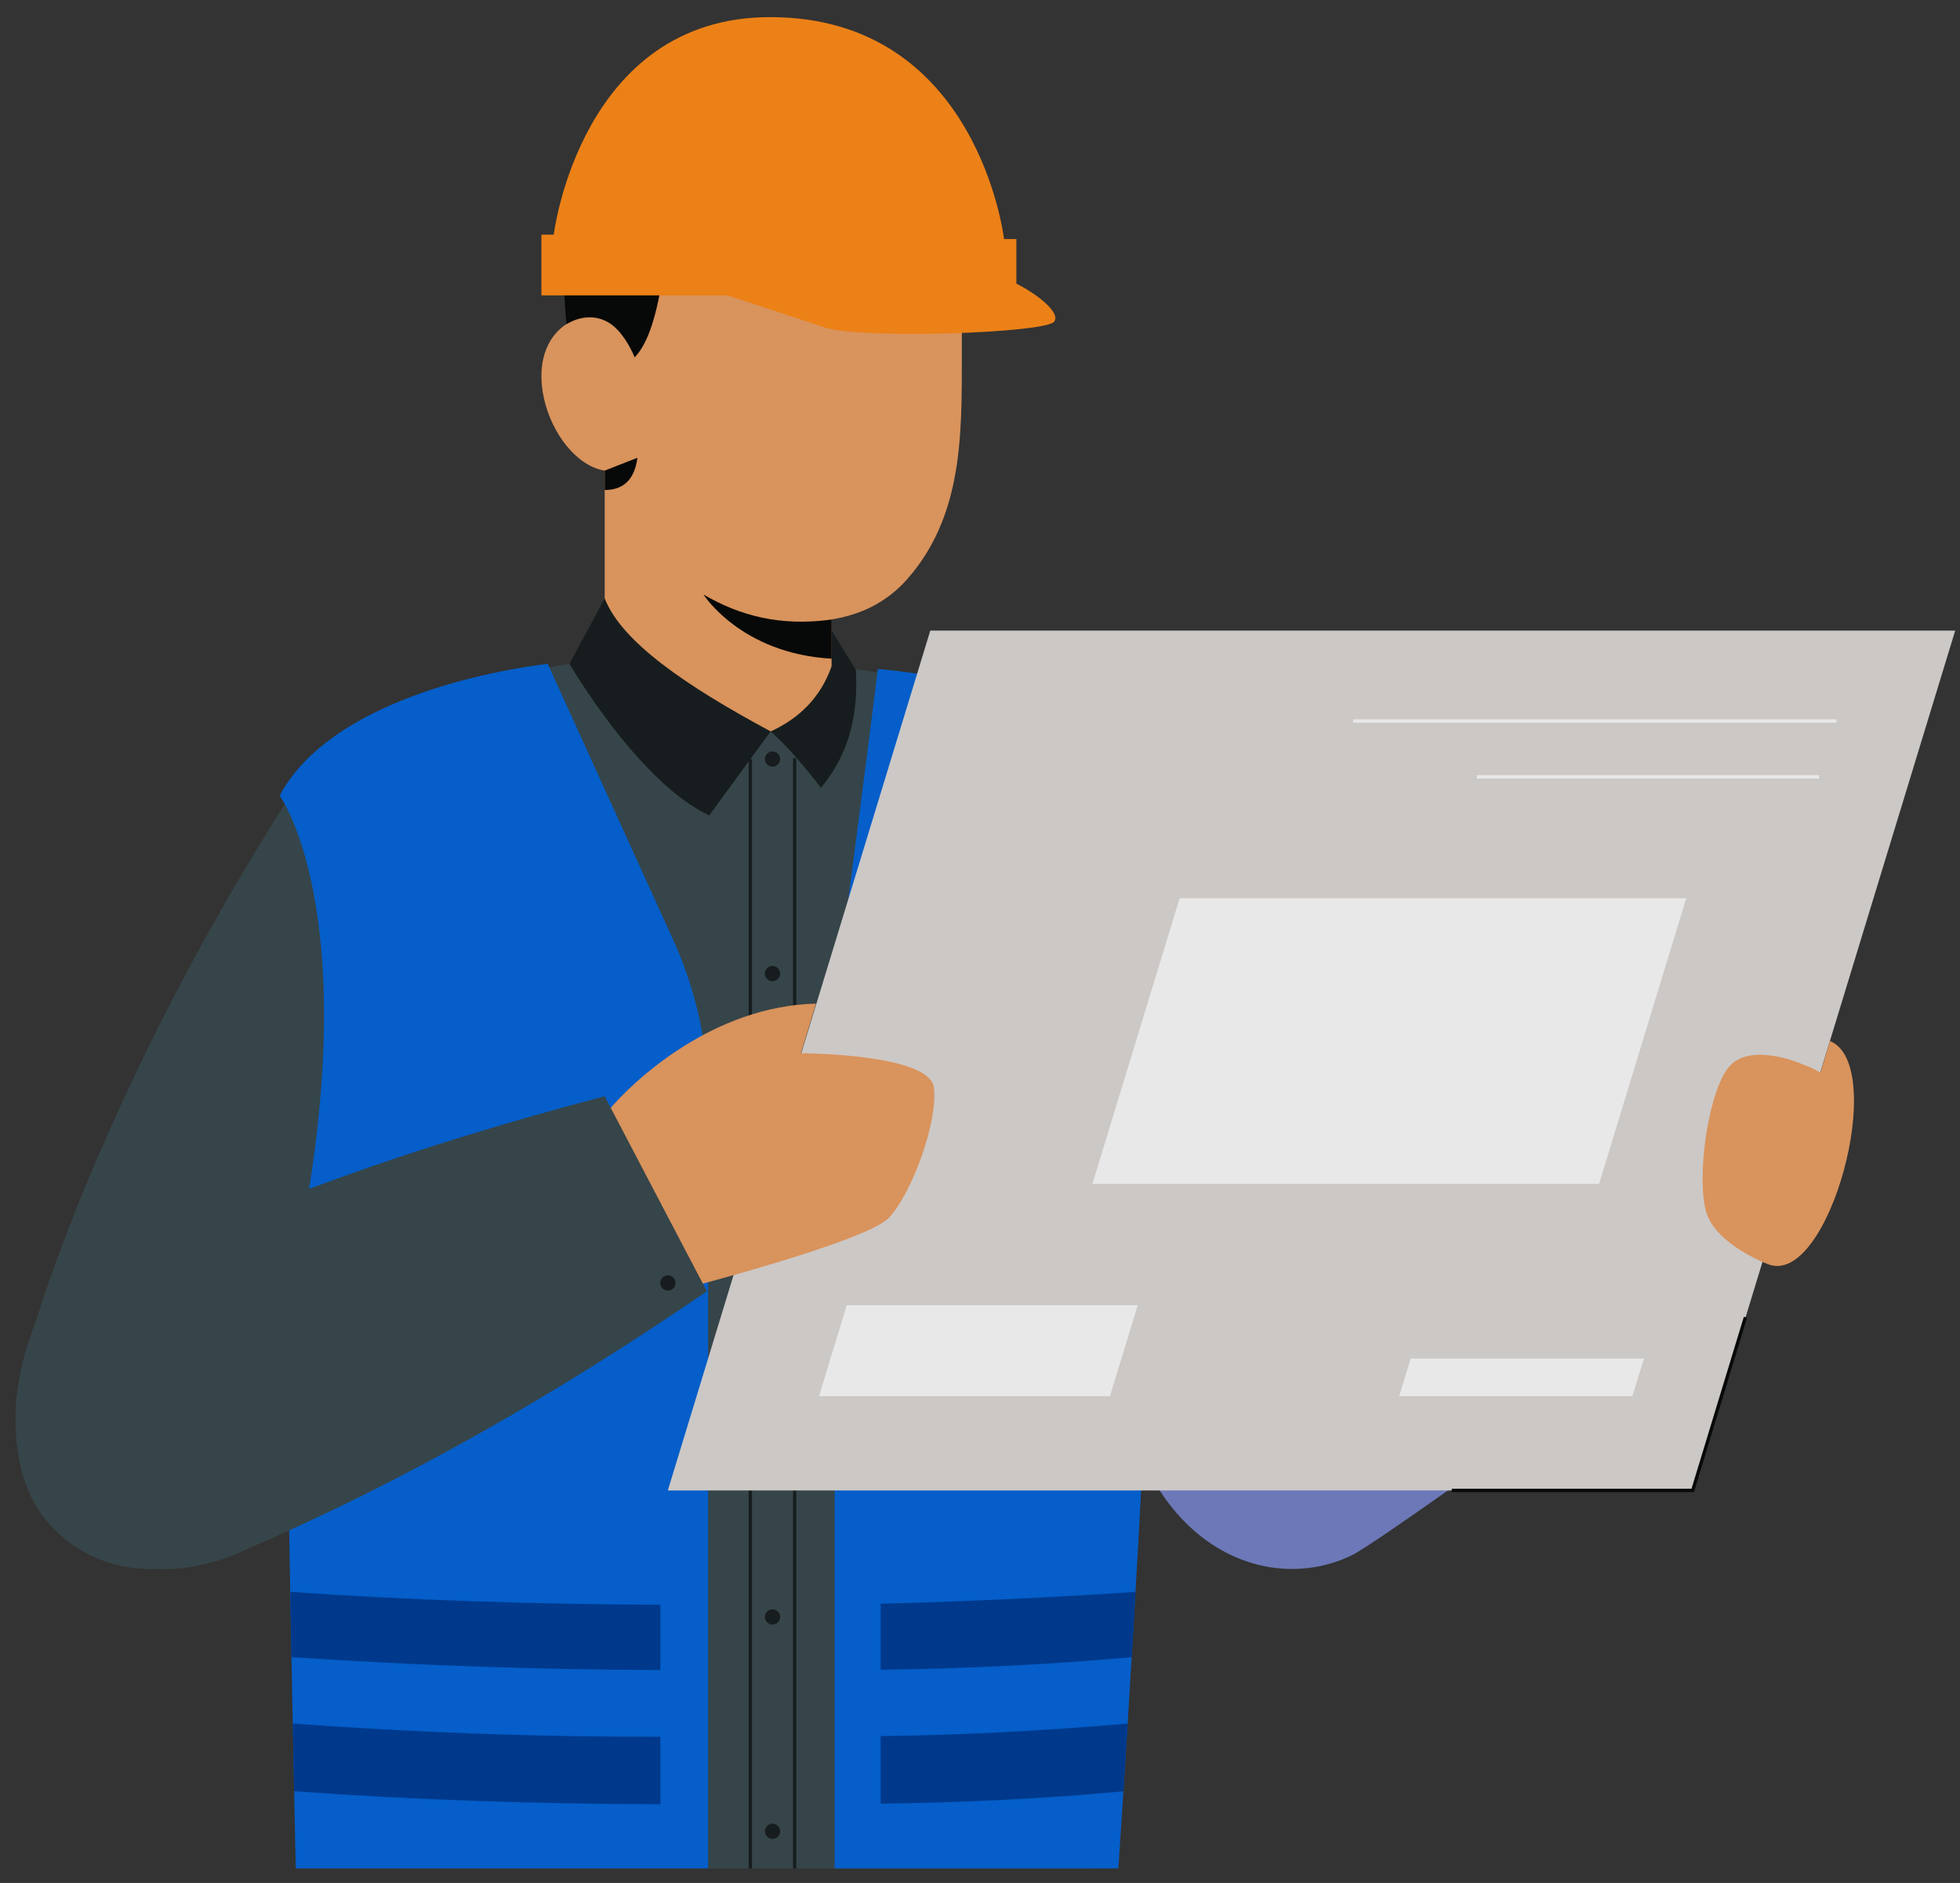 <svg width="102" height="98" viewBox="0 0 102 98" fill="none" xmlns="http://www.w3.org/2000/svg">
<rect x="0" y="0" width="102" height="98" fill="#333333" stroke="none"/>
<path d="M27.122 38.538C25.098 37.294 22.784 36.877 20.616 37.36C18.17 37.903 16.115 39.54 14.675 42.084C5.376 56.776 1.883 68.731 1.883 68.731C0.013 73.386 0.966 76.89 1.876 78.38C3.187 80.527 5.596 81.778 8.167 81.648C8.472 81.632 8.772 81.6 9.068 81.547C11.774 81.073 14.132 79.095 15.498 76.106L30.39 51.195L30.413 51.154C33.229 45.606 30.681 40.724 27.122 38.538Z" fill="#364549"/>
<path d="M47.928 38.538C49.952 37.294 52.267 36.877 54.435 37.36C56.88 37.903 58.935 39.54 60.375 42.083C69.674 56.776 73.167 68.731 73.167 68.731C75.037 73.386 79.35 74.72 79.35 74.72C79.35 74.72 71.517 80.367 70.376 80.93C69.319 81.453 68.118 81.71 66.883 81.648C66.578 81.632 66.278 81.6 65.983 81.547C63.276 81.072 60.918 79.095 59.552 76.106L44.66 51.195L44.638 51.154C41.821 45.606 44.369 40.724 47.928 38.538Z" fill="#6C78B8"/>
<path d="M43.28 39.797C43.28 44.628 34.514 43.963 31.469 39.006V23.273H43.28V39.797Z" fill="#D9935C"/>
<path d="M31.405 24.493C28.73 19.226 27.988 6.191 33.442 5.969L49.793 6.615C49.793 6.615 51.975 7.49 49.754 17.162L31.405 24.493Z" fill="#070908"/>
<path d="M31.469 24.512C32.104 25.942 32.97 27.308 33.939 28.522C35.862 30.938 38.229 32.191 41.305 32.336C43.578 32.441 45.705 31.877 47.252 30.097C50.341 26.547 50.029 21.929 50.055 17.492C50.071 14.582 50.05 11.669 49.993 8.758L37.005 5.688L33.886 7.468L32.067 10.892L31.501 14.577L31.469 24.512Z" fill="#D9935C"/>
<path d="M32.291 19.023C34.284 18.602 34.674 13.496 34.951 9.641C34.951 9.641 42.833 12.478 49.866 9.698C51.915 9.733 46.089 -0.793 30.952 7.347L30.812 17.018L32.291 19.023Z" fill="#070908"/>
<path d="M32.573 17.73C32.553 17.697 32.532 17.665 32.511 17.636C32.282 17.299 31.998 16.976 31.645 16.771C30.898 16.345 30.066 16.485 29.365 16.943C26.548 19.022 29.227 25.129 32.291 24.476C33.524 23.968 33.838 22.673 33.724 21.433C33.616 20.232 33.238 18.754 32.573 17.73Z" fill="#D9935C"/>
<path d="M36.609 30.941C38.5 32.053 40.64 32.612 43.28 32.243V34.282C38.552 34.017 36.609 30.941 36.609 30.941ZM46.48 16.661C46.718 16.485 46.984 16.347 47.268 16.242C47.55 16.137 47.852 16.072 48.162 16.059C48.778 16.022 49.431 16.242 49.846 16.687C49.878 16.721 49.876 16.776 49.841 16.808C49.816 16.831 49.782 16.835 49.752 16.826C49.482 16.728 49.227 16.638 48.964 16.588C48.705 16.533 48.441 16.512 48.175 16.517C47.91 16.524 47.641 16.561 47.371 16.616C47.1 16.671 46.83 16.744 46.55 16.815C46.505 16.826 46.459 16.799 46.445 16.753C46.438 16.716 46.452 16.682 46.48 16.661ZM33.172 23.825C33.025 24.955 32.447 25.503 31.469 25.503V24.492" fill="#070908"/>
<path d="M28.176 15.374H37.872L43.017 17.072C45.157 17.652 54.308 17.329 54.849 16.752C55.245 16.279 53.903 15.257 52.892 14.765V12.441H52.25C52.25 12.441 50.912 0.891 40.081 0.891C30.195 0.891 28.817 12.212 28.817 12.212H28.176V15.374Z" fill="#EC8117"/>
<path d="M31.593 34.281C31.593 34.281 18.869 35.549 15.397 41.005C14.556 45.126 15.397 97.249 15.397 97.249H56.861C56.861 97.249 61.722 45.841 59.937 41.005C58.151 36.17 43.283 34.682 43.283 34.682C41.328 40.04 37.017 38.631 31.593 34.281Z" fill="#364549"/>
<path d="M40.201 39.902C40.42 39.902 40.598 39.725 40.598 39.506C40.598 39.287 40.42 39.109 40.201 39.109C39.982 39.109 39.805 39.287 39.805 39.506C39.805 39.725 39.982 39.902 40.201 39.902Z" fill="#171D1E"/>
<path d="M40.201 51.066C40.42 51.066 40.598 50.889 40.598 50.67C40.598 50.451 40.42 50.273 40.201 50.273C39.982 50.273 39.805 50.451 39.805 50.67C39.805 50.889 39.982 51.066 40.201 51.066Z" fill="#171D1E"/>
<path d="M40.201 62.223C40.42 62.223 40.598 62.045 40.598 61.826C40.598 61.607 40.42 61.43 40.201 61.43C39.982 61.43 39.805 61.607 39.805 61.826C39.805 62.045 39.982 62.223 40.201 62.223Z" fill="white"/>
<path d="M40.201 73.394C40.42 73.394 40.598 73.217 40.598 72.998C40.598 72.779 40.42 72.602 40.201 72.602C39.982 72.602 39.805 72.779 39.805 72.998C39.805 73.217 39.982 73.394 40.201 73.394Z" fill="white"/>
<path d="M40.201 84.551C40.42 84.551 40.598 84.373 40.598 84.154C40.598 83.935 40.42 83.758 40.201 83.758C39.982 83.758 39.805 83.935 39.805 84.154C39.805 84.373 39.982 84.551 40.201 84.551Z" fill="#171D1E"/>
<path d="M40.201 95.707C40.42 95.707 40.598 95.529 40.598 95.311C40.598 95.092 40.42 94.914 40.201 94.914C39.982 94.914 39.805 95.092 39.805 95.311C39.805 95.529 39.982 95.707 40.201 95.707Z" fill="#171D1E"/>
<path d="M35.045 48.939L28.504 34.547C23.518 35.184 16.789 37.166 14.555 41.411C14.555 41.411 19.532 48.206 14.866 68.024C15.063 82.602 15.393 97.241 15.393 97.241H36.851V57.288C36.853 54.407 36.237 51.561 35.045 48.939ZM59.935 40.673C58.15 35.837 45.681 34.815 45.681 34.815C45.227 38.635 43.435 52.234 43.435 52.234V97.244H58.2C58.2 97.241 61.721 45.506 59.935 40.673Z" fill="#055EC9"/>
<path d="M34.367 90.389C28.028 90.405 21.652 90.171 15.238 89.704C15.265 91.074 15.29 92.264 15.309 93.228C21.551 93.675 27.906 93.893 34.367 93.902V90.389ZM45.83 90.357V93.875C50.196 93.813 54.422 93.611 58.464 93.228C58.526 92.264 58.599 91.076 58.684 89.704C54.312 90.084 50.026 90.304 45.83 90.357ZM34.367 83.519C27.778 83.498 21.357 83.28 15.109 82.852L15.171 86.25C21.595 86.672 27.996 86.899 34.367 86.919V83.519ZM45.83 83.468V86.903C50.216 86.851 54.573 86.635 58.895 86.25C58.943 85.531 59.039 83.858 59.094 82.852C54.55 83.152 50.127 83.358 45.83 83.468Z" fill="#00398C"/>
<path d="M31.47 31.141L29.637 34.546C29.637 34.546 33.196 40.697 36.908 42.441L40.105 38.066C35.653 35.674 32.33 33.382 31.47 31.141Z" fill="#171D1E"/>
<path d="M41.27 39.461H41.441V97.244H41.27" fill="#171D1E"/>
<path d="M39.135 39.508H38.961V97.245H39.135V39.508Z" fill="#171D1E"/>
<path d="M40.105 38.071C41.588 37.381 42.679 36.336 43.282 34.681V32.82L44.535 34.853C44.709 37.5 44.001 39.471 42.723 41.002C41.879 39.911 41.02 38.875 40.105 38.071Z" fill="#171D1E"/>
<path d="M88.091 77.571H34.754L48.413 32.82H101.75L88.091 77.571Z" fill="#CCC8C6"/>
<path d="M57.763 72.665H42.621L44.065 67.932H59.206L57.763 72.665ZM84.951 72.665H72.814L73.413 70.705H85.552L84.951 72.665ZM61.388 46.75L56.85 61.616H83.217L87.754 46.75" fill="#E8E8E8"/>
<path d="M88.155 77.657H75.551V77.483H88.027L90.752 68.531L90.917 68.582L88.155 77.657Z" fill="#070908"/>
<path d="M95.57 37.438H70.414V37.612H95.57V37.438Z" fill="#E8E8E8"/>
<path d="M94.67 40.344V40.518H76.852V40.344" fill="#E8E8E8"/>
<path d="M95.235 54.18L94.738 55.827C94.463 55.656 94.14 55.514 93.633 55.325C93.633 55.325 90.885 54.157 89.859 55.676C88.832 57.196 88.305 61.318 88.784 63.046C89.263 64.774 92.004 65.794 92.004 65.794C95.162 67.048 98.29 55.44 95.235 54.18Z" fill="#D9935C"/>
<path d="M31.637 57.828C32.991 56.201 37.132 52.36 42.465 52.234L41.681 54.817C41.681 54.817 48.366 54.829 48.598 56.593C48.829 58.36 47.454 62.123 46.253 63.384C45.052 64.644 35.322 67.14 35.322 67.14C30.266 67.933 27.182 63.17 31.637 57.828Z" fill="#D9935C"/>
<path d="M12.857 80.623C20.931 77.142 28.901 72.609 36.787 67.207L31.468 57.055C21.733 59.608 13.162 62.658 5.897 66.267C-4.28 70.97 2.247 85.66 12.857 80.623Z" fill="#364549"/>
<path d="M35.152 66.772C35.152 66.992 34.974 67.168 34.756 67.168C34.536 67.168 34.359 66.989 34.359 66.772C34.359 66.552 34.538 66.375 34.756 66.375C34.976 66.375 35.152 66.552 35.152 66.772Z" fill="#171D1E"/>
</svg>
